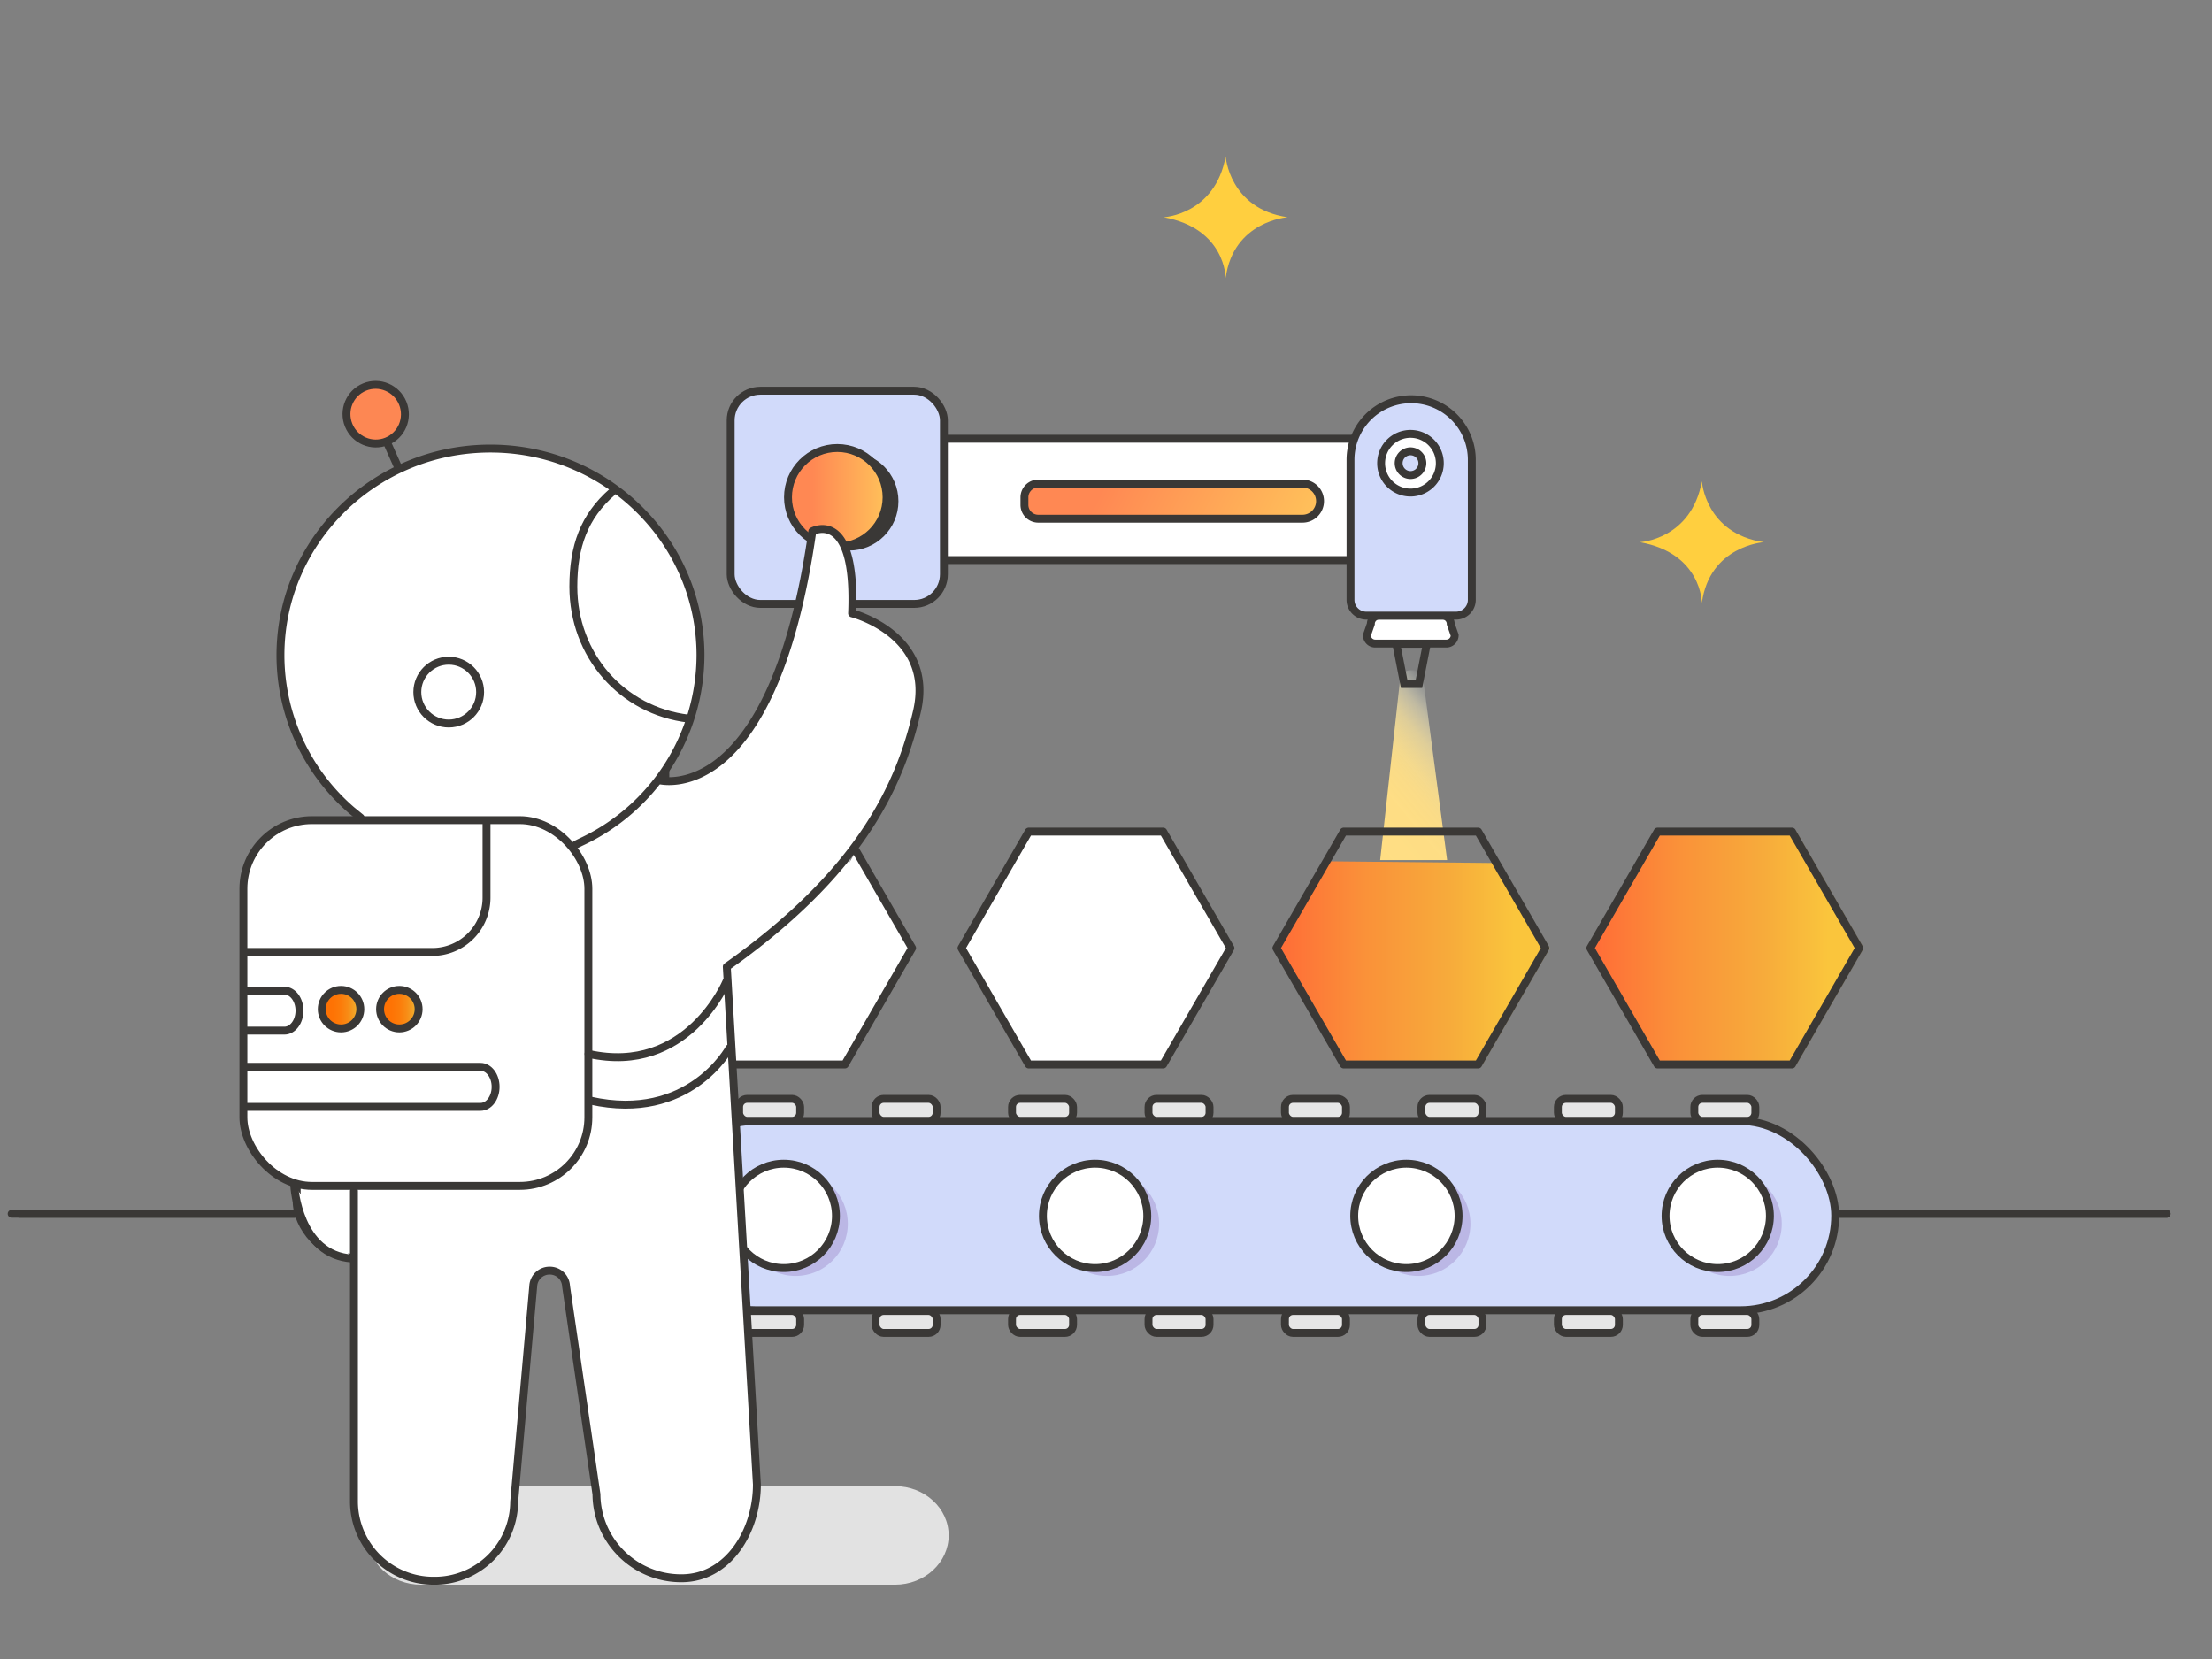 <svg xmlns="http://www.w3.org/2000/svg" xmlns:xlink="http://www.w3.org/1999/xlink" viewBox="0 0 560 420"><rect x="0" y="0" width="560" height="420" fill="#808080" stroke="none"/><defs><style>.cls-1{isolation:isolate;}.cls-10,.cls-11,.cls-2{fill:#fff;}.cls-3,.cls-8{mix-blend-mode:multiply;}.cls-4{fill:#e2e2e2;}.cls-5{fill:url(#linear-gradient);}.cls-12,.cls-6{fill:#d1dafa;}.cls-10,.cls-11,.cls-12,.cls-14,.cls-15,.cls-16,.cls-17,.cls-18,.cls-21,.cls-22,.cls-6,.cls-7{stroke:#3a3836;stroke-width:2px;}.cls-10,.cls-14,.cls-16,.cls-17,.cls-21,.cls-22,.cls-6,.cls-7{stroke-miterlimit:10;}.cls-7{fill:#e6e6e6;}.cls-8{opacity:0.25;}.cls-9{fill:#784fa9;}.cls-11,.cls-12,.cls-15{stroke-linecap:round;stroke-linejoin:round;}.cls-13{fill:#3a3836;}.cls-14{fill:url(#linear-gradient-2);}.cls-15,.cls-22{fill:none;}.cls-16{fill:url(#linear-gradient-3);}.cls-17{fill:url(#linear-gradient-4);}.cls-18{fill:#fd8753;stroke-miterlimit:10;}.cls-19{fill:url(#linear-gradient-5);}.cls-20{fill:url(#linear-gradient-6);}.cls-21{fill:url(#linear-gradient-7);}.cls-23{fill:#ffcf3f;}</style><linearGradient id="linear-gradient" x1="342.47" y1="209.48" x2="371.71" y2="184.94" gradientUnits="userSpaceOnUse"><stop offset="0" stop-color="#ffde83"/><stop offset="0.33" stop-color="#ffde84" stop-opacity="0.99"/><stop offset="0.47" stop-color="#ffdf87" stop-opacity="0.96"/><stop offset="0.57" stop-color="#fee18e" stop-opacity="0.92"/><stop offset="0.65" stop-color="#fde396" stop-opacity="0.85"/><stop offset="0.73" stop-color="#fce6a1" stop-opacity="0.76"/><stop offset="0.79" stop-color="#fae9af" stop-opacity="0.65"/><stop offset="0.85" stop-color="#f9eec0" stop-opacity="0.52"/><stop offset="0.9" stop-color="#f7f3d3" stop-opacity="0.36"/><stop offset="0.95" stop-color="#f4f8e8" stop-opacity="0.2"/><stop offset="1" stop-color="#f2feff" stop-opacity="0.01"/></linearGradient><linearGradient id="linear-gradient-2" x1="199.49" y1="125.9" x2="224.45" y2="125.9" gradientUnits="userSpaceOnUse"><stop offset="0" stop-color="#ff8853"/><stop offset="0.25" stop-color="#ff8853"/><stop offset="1" stop-color="#ffc15a"/></linearGradient><linearGradient id="linear-gradient-3" x1="96.23" y1="255.48" x2="105.98" y2="255.48" gradientUnits="userSpaceOnUse"><stop offset="0" stop-color="#ff7002"/><stop offset="0.3" stop-color="#fe7304"/><stop offset="0.5" stop-color="#fc7c0a"/><stop offset="0.68" stop-color="#f88b15"/><stop offset="0.84" stop-color="#f3a125"/><stop offset="0.98" stop-color="#ecbd39"/><stop offset="1" stop-color="#ebc03b"/></linearGradient><linearGradient id="linear-gradient-4" x1="81.46" y1="255.48" x2="91.21" y2="255.48" xlink:href="#linear-gradient-3"/><linearGradient id="linear-gradient-5" x1="324.2" y1="243.77" x2="392.29" y2="243.77" gradientUnits="userSpaceOnUse"><stop offset="0" stop-color="#ff6d37"/><stop offset="0.31" stop-color="#fa9139"/><stop offset="0.64" stop-color="#f7ac3b"/><stop offset="0.87" stop-color="#fac53c"/></linearGradient><linearGradient id="linear-gradient-6" x1="403.67" y1="240.01" x2="471.75" y2="240.01" xlink:href="#linear-gradient-5"/><linearGradient id="linear-gradient-7" x1="288.05" y1="142.81" x2="356.52" y2="142.81" gradientTransform="translate(69.72 -142.88) rotate(26.05)" xlink:href="#linear-gradient-2"/></defs><g class="cls-1"><g id="Layer_1" data-name="Layer 1"><rect class="cls-2" x="177.73" y="207.64" width="37.41" height="61.32"/><g class="cls-3"><path class="cls-4" d="M106.54,376.24H226.59c7.5,0,13.58,5.59,13.58,12.47s-6.08,12.48-13.58,12.48h-120C99,401.19,93,395.6,93,388.71S99,376.24,106.54,376.24Z"/></g><path class="cls-5" d="M349.41,217.74l5-45.33a2.72,2.72,0,0,1,2.72-2.72h.51a2.72,2.72,0,0,1,2.72,2.72l6,45.33"/><rect class="cls-6" x="167.27" y="283.79" width="297.34" height="47.92" rx="23.96"/><rect class="cls-7" x="187.12" y="278.2" width="15.45" height="5.55" rx="2.04"/><rect class="cls-7" x="221.67" y="278.2" width="15.45" height="5.55" rx="2.04"/><rect class="cls-7" x="256.21" y="278.2" width="15.45" height="5.55" rx="2.04"/><rect class="cls-7" x="290.76" y="278.2" width="15.45" height="5.55" rx="2.04"/><rect class="cls-7" x="325.3" y="278.2" width="15.45" height="5.55" rx="2.04"/><rect class="cls-7" x="359.85" y="278.2" width="15.45" height="5.55" rx="2.04"/><rect class="cls-7" x="394.4" y="278.2" width="15.45" height="5.55" rx="2.04"/><rect class="cls-7" x="428.94" y="278.2" width="15.45" height="5.55" rx="2.04"/><rect class="cls-7" x="187.12" y="331.9" width="15.45" height="5.55" rx="2.04"/><rect class="cls-7" x="221.67" y="331.9" width="15.45" height="5.55" rx="2.04"/><rect class="cls-7" x="256.21" y="331.9" width="15.45" height="5.55" rx="2.04"/><rect class="cls-7" x="290.76" y="331.9" width="15.45" height="5.55" rx="2.04"/><rect class="cls-7" x="325.3" y="331.9" width="15.45" height="5.55" rx="2.04"/><rect class="cls-7" x="359.85" y="331.9" width="15.45" height="5.55" rx="2.04"/><rect class="cls-7" x="394.4" y="331.9" width="15.45" height="5.55" rx="2.04"/><rect class="cls-7" x="428.94" y="331.9" width="15.45" height="5.55" rx="2.04"/><g class="cls-8"><circle class="cls-9" cx="280.24" cy="309.82" r="13.21"/><circle class="cls-9" cx="437.87" cy="309.82" r="13.21"/><circle class="cls-9" cx="201.42" cy="309.82" r="13.21"/><circle class="cls-9" cx="359.05" cy="309.82" r="13.21"/></g><circle class="cls-10" cx="277.24" cy="307.82" r="13.21"/><circle class="cls-10" cx="434.87" cy="307.82" r="13.21"/><circle class="cls-10" cx="198.42" cy="307.82" r="13.21"/><circle class="cls-10" cx="356.05" cy="307.82" r="13.21"/><rect class="cls-11" x="235.93" y="111.07" width="106.63" height="30.72"/><rect class="cls-12" x="184.98" y="98.91" width="53.98" height="53.98" rx="7.51"/><circle class="cls-13" cx="214.97" cy="126.9" r="12.48"/><circle class="cls-14" cx="211.97" cy="125.9" r="12.48"/><rect class="cls-10" x="137.91" y="191.7" width="30.53" height="33.35"/><rect class="cls-10" x="75.11" y="285.03" width="30.53" height="33.35" rx="14.28"/><path class="cls-11" d="M89.61,301.52v78.67a20.12,20.12,0,0,0,20.28,20h0a20.12,20.12,0,0,0,20.28-20L135,325.55a4.13,4.13,0,0,1,4.15-3.87h0a4.11,4.11,0,0,1,4.15,3.91L151,378.31a21.42,21.42,0,0,0,21.33,21.25h0c12,.13,19.28-11.92,19.29-23.75L184,244.74c33.22-23.51,43.67-45.19,48.15-64.67s-16.43-24.8-16.43-24.8c1.12-26.82-10.07-20.76-10.07-20.76-10.08,70.73-38.77,63-38.77,63"/><path class="cls-11" d="M91.29,207,89,205.13A51.87,51.87,0,0,1,71,165.9c0-28.9,23.8-52.34,53.15-52.34S177.34,137,177.34,165.9A52.3,52.3,0,0,1,147,213.21l-1.2.6"/><path class="cls-11" d="M174.36,181.94c-17-2-29.21-16.14-29.21-33.42,0-10.13,2.69-17.76,9.87-24"/><rect class="cls-11" x="61.62" y="207.63" width="87.33" height="92.6" rx="17.36"/><path class="cls-11" d="M74.51,300.31s1,17.46,14.68,18.3"/><path class="cls-11" d="M183.92,248.46S174,272.37,149,266.81"/><path class="cls-11" d="M184.63,265.39s-10.12,18.81-35.15,13.25"/><path class="cls-15" d="M123.17,208.21v19A13.74,13.74,0,0,1,109.43,241H62"/><circle class="cls-16" cx="101.1" cy="255.48" r="4.88"/><circle class="cls-17" cx="86.34" cy="255.48" r="4.88"/><path class="cls-15" d="M61.71,250.8H72c2.11,0,3.82,2.26,3.82,5.06h0c0,2.8-1.71,5.06-3.82,5.06H61.71"/><path class="cls-15" d="M61.71,270.09h59.94c2.11,0,3.82,2.27,3.82,5.06h0c0,2.8-1.71,5.07-3.82,5.07H61.71"/><circle class="cls-11" cx="113.6" cy="175.22" r="7.95"/><line class="cls-11" x1="98.05" y1="112.17" x2="100.87" y2="118.5"/><ellipse class="cls-18" cx="95.1" cy="104.86" rx="7.39" ry="7.43" transform="translate(-32.55 43.68) rotate(-22.19)"/><polygon class="cls-19" points="378.73 218.49 335.82 218.05 324.2 240.01 341.23 269.49 375.27 269.49 392.29 240.01 378.73 218.49"/><polygon class="cls-11" points="294.47 210.53 260.43 210.53 243.41 240.01 260.43 269.49 294.47 269.49 311.5 240.01 294.47 210.53"/><polyline class="cls-11" points="185.95 269.49 213.89 269.49 230.91 240.01 216.72 215.43"/><polygon class="cls-15" points="374.21 210.53 340.17 210.53 323.14 240.01 340.17 269.49 374.21 269.49 391.23 240.01 374.21 210.53"/><polygon class="cls-20" points="454.73 210.53 420.69 210.53 403.67 240.01 420.69 269.49 454.73 269.49 471.75 240.01 454.73 210.53"/><polygon class="cls-15" points="453.67 210.53 419.63 210.53 402.61 240.01 419.63 269.49 453.67 269.49 470.69 240.01 453.67 210.53"/><path class="cls-21" d="M262.85,122.42h66.89a4.45,4.45,0,0,1,4.45,4.45v0a4.45,4.45,0,0,1-4.45,4.45H262.85a3.5,3.5,0,0,1-3.5-3.5v-1.91A3.5,3.5,0,0,1,262.85,122.42Z"/><path class="cls-10" d="M366.16,162.93h-18a2.11,2.11,0,0,1-2.11-2.11l1-2.87a2.11,2.11,0,0,1,2.11-2.11h16a2.11,2.11,0,0,1,2.11,2.11l1,2.87A2.11,2.11,0,0,1,366.16,162.93Z"/><polygon class="cls-22" points="359.22 173.17 355.49 173.17 353.49 162.98 361.22 162.98 359.22 173.17"/><path class="cls-6" d="M357.27,101.07h0a15.34,15.34,0,0,1,15.34,15.34v35.45a4,4,0,0,1-4,4H345.9a4,4,0,0,1-4-4V116.41a15.34,15.34,0,0,1,15.34-15.34Z"/><path class="cls-11" d="M357.09,109.84a7.43,7.43,0,1,0,7.42,7.43A7.42,7.42,0,0,0,357.09,109.84Zm0,10.42a3,3,0,1,1,3-3A3,3,0,0,1,357.09,120.26Z"/><line class="cls-15" x1="464.95" y1="307.29" x2="548.51" y2="307.29"/><line class="cls-15" x1="464.95" y1="307.29" x2="548.51" y2="307.29"/><line class="cls-15" x1="4.95" y1="307.29" x2="75.51" y2="307.29"/><line class="cls-15" x1="2.95" y1="307.29" x2="74.51" y2="307.29"/><path class="cls-23" d="M294.61,55s13-.65,15.68-15.41c0,0,.9,13.24,15.69,15.41,0,0-13.75.9-15.69,15.4C310.29,70.4,310.29,57.83,294.61,55Z"/><path class="cls-23" d="M415.16,137.26s13-.65,15.69-15.41c0,0,.89,13.24,15.69,15.41,0,0-13.75.9-15.69,15.4C430.85,152.66,430.85,140.09,415.16,137.26Z"/></g></g></svg>